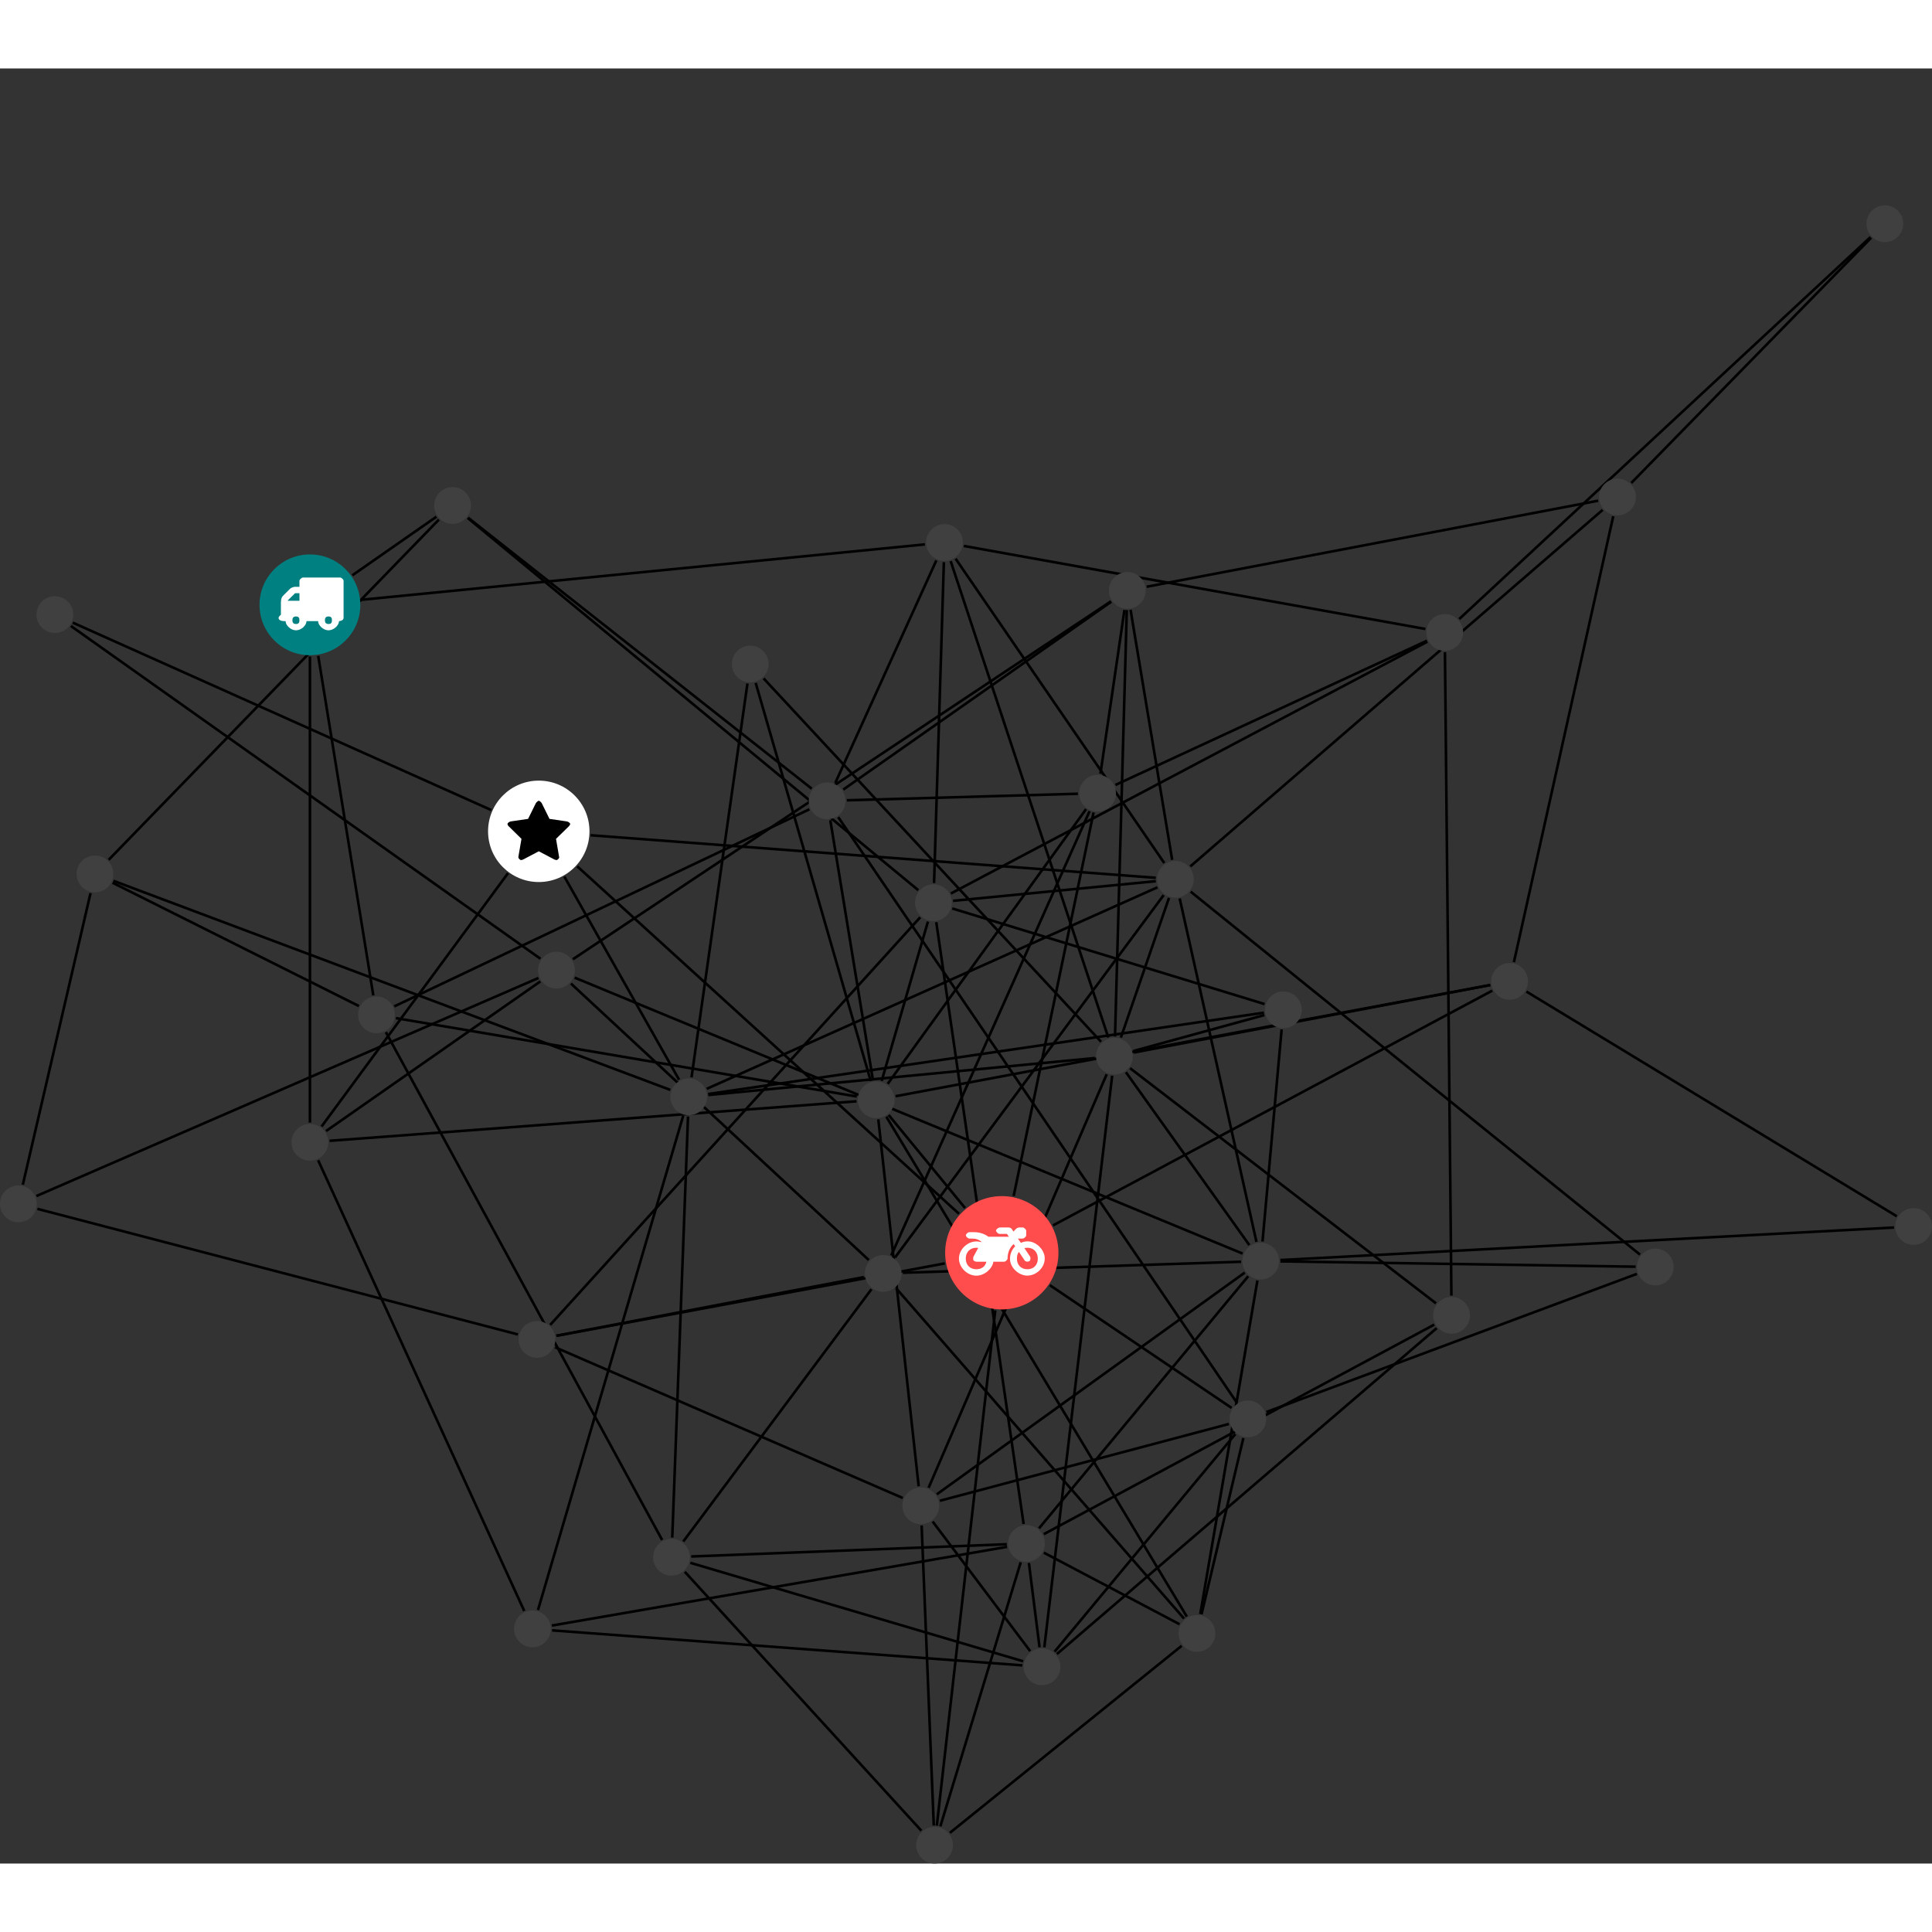 <?xml version="1.0" encoding="UTF-8"?>
<svg xmlns="http://www.w3.org/2000/svg" xmlns:xlink="http://www.w3.org/1999/xlink" width="296.240pt" height="296.240pt" viewBox="0.000 -20.990 296.240 275.250" version="1.1">
<rect x="0.000" y="-20.990" width="296.240" height="275.250" fill="#333333" stroke="none"/>
<defs>
<g>
<symbol overflow="visible" id="glyph0-0">
<path style="stroke:none;" d="M 1.422 -0.75 L 1.422 -7.922 L 3.562 -7.922 L 3.562 -0.891 L 1.422 -0.891 Z M 0.625 0 L 4.531 0 L 4.531 -8.812 L 0.438 -8.812 L 0.438 0 Z M 0.625 0 "/>
</symbol>
<symbol overflow="visible" id="glyph0-1">
<path style="stroke:none;" d="M 3.375 -0.844 C 3.375 -0.453 3.234 -0.266 2.844 -0.266 C 2.469 -0.266 2.297 -0.453 2.297 -0.844 C 2.297 -1.219 2.469 -1.422 2.844 -1.422 C 3.234 -1.422 3.375 -1.219 3.375 -0.844 Z M 1.594 -3.688 L 1.594 -3.859 C 1.594 -3.875 1.578 -3.875 1.594 -3.891 L 2.688 -4.969 C 2.703 -5 2.656 -4.984 2.688 -4.984 L 3.375 -4.984 L 3.375 -3.828 L 1.594 -3.828 Z M 8.359 -0.844 C 8.359 -0.453 8.219 -0.266 7.828 -0.266 C 7.453 -0.266 7.281 -0.453 7.281 -0.844 C 7.281 -1.219 7.453 -1.422 7.828 -1.422 C 8.219 -1.422 8.359 -1.219 8.359 -0.844 Z M 10.141 -6.891 C 10.141 -7.094 9.812 -7.391 9.609 -7.391 L 3.922 -7.391 C 3.719 -7.391 3.375 -7.094 3.375 -6.891 L 3.375 -5.969 L 2.672 -5.969 C 2.469 -5.969 2.078 -5.812 1.938 -5.672 L 0.844 -4.578 C 0.531 -4.266 0.531 -3.734 0.531 -3.328 L 0.531 -1.688 C 0.516 -1.688 0.172 -1.391 0.172 -1.203 C 0.172 -0.781 0.781 -0.703 1.062 -0.703 L 1.25 -0.703 C 1.25 -0.047 2.062 0.703 2.844 0.703 C 3.641 0.703 4.453 -0.047 4.453 -0.703 L 6.234 -0.703 C 6.234 -0.047 7.047 0.703 7.828 0.703 C 8.625 0.703 9.438 -0.047 9.438 -0.703 C 9.547 -0.703 10.141 -0.781 10.141 -1.203 Z M 10.141 -6.891 "/>
</symbol>
<symbol overflow="visible" id="glyph0-2">
<path style="stroke:none;" d="M 12.969 -2.906 C 12.844 -3.984 11.859 -5.016 10.781 -5.219 C 10.234 -5.328 9.703 -5.219 9.328 -5.031 L 8.875 -5.688 L 9.609 -5.688 C 9.812 -5.688 10.141 -5.984 10.141 -6.188 L 10.141 -6.891 C 10.141 -7.094 9.812 -7.391 9.609 -7.391 L 9.047 -7.391 C 8.969 -7.391 8.734 -7.312 8.656 -7.25 L 8.188 -6.766 L 7.891 -7.203 C 7.828 -7.281 7.594 -7.391 7.484 -7.391 L 6.078 -7.391 C 5.906 -7.391 5.547 -7.125 5.516 -6.953 C 5.484 -6.734 5.828 -6.406 6.047 -6.406 L 7.188 -6.406 L 7.484 -5.969 L 4.344 -5.969 C 4.141 -6.125 3.375 -6.672 2.141 -6.672 L 1.422 -6.672 C 1.219 -6.672 0.891 -6.375 0.891 -6.188 C 0.891 -5.984 1.219 -5.688 1.422 -5.688 L 1.781 -5.688 C 2.484 -5.688 2.906 -5.516 3.281 -5.188 L 3.25 -5.141 C 3.078 -5.188 2.797 -5.25 2.5 -5.25 C 1.109 -5.25 -0.172 -4 -0.172 -2.625 C -0.172 -1.25 1.109 0 2.5 0 C 3.75 0 4.953 -1.062 5.109 -2.141 L 6.766 -2.141 C 6.969 -2.141 7.281 -2.438 7.281 -2.625 C 7.281 -3.609 7.688 -4.391 8.219 -4.844 L 8.453 -4.5 C 7.969 -4.062 7.578 -3.203 7.672 -2.359 C 7.781 -1.172 8.969 -0.094 10.141 -0.016 C 11.703 0.094 13.156 -1.344 12.969 -2.906 Z M 2.5 -0.984 C 1.516 -0.984 0.875 -1.641 0.875 -2.625 C 0.875 -3.594 1.516 -4.281 2.5 -4.281 C 2.672 -4.281 2.844 -4.234 2.781 -4.25 L 2.047 -2.891 C 2 -2.781 2 -2.469 2.047 -2.359 C 2.125 -2.25 2.375 -2.141 2.5 -2.141 L 4.031 -2.141 C 3.891 -1.453 3.344 -0.984 2.5 -0.984 Z M 10.328 -0.984 C 9.344 -0.984 8.719 -1.641 8.719 -2.625 C 8.719 -3.109 8.859 -3.469 9.031 -3.641 L 9.906 -2.328 C 9.969 -2.219 10.203 -2.141 10.328 -2.141 C 10.391 -2.141 10.594 -2.188 10.641 -2.234 C 10.812 -2.344 10.844 -2.75 10.734 -2.922 L 9.875 -4.219 C 9.859 -4.219 10.094 -4.281 10.328 -4.281 C 11.297 -4.281 11.922 -3.594 11.922 -2.625 C 11.922 -1.641 11.297 -0.984 10.328 -0.984 Z M 10.328 -0.984 "/>
</symbol>
<symbol overflow="visible" id="glyph0-3">
<path style="stroke:none;" d="M 9.438 -5.078 C 9.438 -5.25 9.078 -5.453 8.938 -5.469 L 6.266 -5.859 L 5.078 -8.266 C 5.031 -8.375 4.75 -8.641 4.625 -8.641 C 4.5 -8.641 4.234 -8.375 4.172 -8.266 L 2.984 -5.859 L 0.312 -5.469 C 0.172 -5.453 -0.172 -5.25 -0.172 -5.078 C -0.172 -4.969 -0.062 -4.781 0.016 -4.719 L 1.969 -2.797 L 1.5 -0.062 C 1.5 -0.016 1.5 0.016 1.5 0.047 C 1.5 0.203 1.75 0.453 1.906 0.453 C 1.984 0.453 2.188 0.406 2.25 0.359 L 4.625 -0.891 L 7 0.359 C 7.062 0.406 7.266 0.453 7.344 0.453 C 7.5 0.453 7.75 0.203 7.75 0.047 C 7.75 0.016 7.75 -0.016 7.734 -0.062 L 7.266 -2.797 L 9.234 -4.719 C 9.297 -4.781 9.438 -4.969 9.438 -5.078 Z M 9.438 -5.078 "/>
</symbol>
</g>
<clipPath id="clip1">
  <path d="M 138 163 L 159 163 L 159 254.262 L 138 254.262 Z M 138 163 "/>
</clipPath>
<clipPath id="clip2">
  <path d="M 140 215 L 187 215 L 187 254.262 L 140 254.262 Z M 140 215 "/>
</clipPath>
<clipPath id="clip3">
  <path d="M 135 196 L 149 196 L 149 254.262 L 135 254.262 Z M 135 196 "/>
</clipPath>
<clipPath id="clip4">
  <path d="M 99 203 L 147 203 L 147 254.262 L 99 254.262 Z M 99 203 "/>
</clipPath>
<clipPath id="clip5">
  <path d="M 138 202 L 163 202 L 163 254.262 L 138 254.262 Z M 138 202 "/>
</clipPath>
<clipPath id="clip6">
  <path d="M 190 151 L 296.238 151 L 296.238 168 L 190 168 Z M 190 151 "/>
</clipPath>
<clipPath id="clip7">
  <path d="M 228 114 L 296.238 114 L 296.238 161 L 228 161 Z M 228 114 "/>
</clipPath>
<clipPath id="clip8">
  <path d="M 140 248 L 147 248 L 147 254.262 L 140 254.262 Z M 140 248 "/>
</clipPath>
<clipPath id="clip9">
  <path d="M 290 153 L 296.238 153 L 296.238 160 L 290 160 Z M 290 153 "/>
</clipPath>
</defs>
<g id="surface1">
<path style="fill:none;stroke-width:0.399;stroke-linecap:butt;stroke-linejoin:miter;stroke:rgb(0%,0%,0%);stroke-opacity:1;stroke-miterlimit:10;" d="M 0 -7.927 L 0 -79.391 " transform="matrix(1,0,0,-1,47.523,61.257)"/>
<path style="fill:none;stroke-width:0.399;stroke-linecap:butt;stroke-linejoin:miter;stroke:rgb(0%,0%,0%);stroke-opacity:1;stroke-miterlimit:10;" d="M 1.27 -7.825 L 9.719 -59.888 " transform="matrix(1,0,0,-1,47.523,61.257)"/>
<path style="fill:none;stroke-width:0.399;stroke-linecap:butt;stroke-linejoin:miter;stroke:rgb(0%,0%,0%);stroke-opacity:1;stroke-miterlimit:10;" d="M 6.504 4.53 L 19.395 13.511 " transform="matrix(1,0,0,-1,47.523,61.257)"/>
<path style="fill:none;stroke-width:0.399;stroke-linecap:butt;stroke-linejoin:miter;stroke:rgb(0%,0%,0%);stroke-opacity:1;stroke-miterlimit:10;" d="M 7.891 0.777 L 94.293 9.269 " transform="matrix(1,0,0,-1,47.523,61.257)"/>
<path style="fill:none;stroke-width:0.399;stroke-linecap:butt;stroke-linejoin:miter;stroke:rgb(0%,0%,0%);stroke-opacity:1;stroke-miterlimit:10;" d="M 121.309 -66.997 L 69.563 -11.282 " transform="matrix(1,0,0,-1,47.523,61.257)"/>
<path style="fill:none;stroke-width:0.399;stroke-linecap:butt;stroke-linejoin:miter;stroke:rgb(0%,0%,0%);stroke-opacity:1;stroke-miterlimit:10;" d="M 123.008 -72.204 L 112.606 -159.845 " transform="matrix(1,0,0,-1,47.523,61.257)"/>
<path style="fill:none;stroke-width:0.399;stroke-linecap:butt;stroke-linejoin:miter;stroke:rgb(0%,0%,0%);stroke-opacity:1;stroke-miterlimit:10;" d="M 125.118 -71.665 L 144.04 -98.169 " transform="matrix(1,0,0,-1,47.523,61.257)"/>
<path style="fill:none;stroke-width:0.399;stroke-linecap:butt;stroke-linejoin:miter;stroke:rgb(0%,0%,0%);stroke-opacity:1;stroke-miterlimit:10;" d="M 126.329 -68.645 L 180.985 -58.298 " transform="matrix(1,0,0,-1,47.523,61.257)"/>
<path style="fill:none;stroke-width:0.399;stroke-linecap:butt;stroke-linejoin:miter;stroke:rgb(0%,0%,0%);stroke-opacity:1;stroke-miterlimit:10;" d="M 122.168 -71.981 L 94.864 -135.38 " transform="matrix(1,0,0,-1,47.523,61.257)"/>
<path style="fill:none;stroke-width:0.399;stroke-linecap:butt;stroke-linejoin:miter;stroke:rgb(0%,0%,0%);stroke-opacity:1;stroke-miterlimit:10;" d="M 124.344 -66.352 L 131.723 -44.938 " transform="matrix(1,0,0,-1,47.523,61.257)"/>
<path style="fill:none;stroke-width:0.399;stroke-linecap:butt;stroke-linejoin:miter;stroke:rgb(0%,0%,0%);stroke-opacity:1;stroke-miterlimit:10;" d="M 122.415 -66.341 L 98.247 6.698 " transform="matrix(1,0,0,-1,47.523,61.257)"/>
<path style="fill:none;stroke-width:0.399;stroke-linecap:butt;stroke-linejoin:miter;stroke:rgb(0%,0%,0%);stroke-opacity:1;stroke-miterlimit:10;" d="M 120.36 -69.493 L 61.09 -75.157 " transform="matrix(1,0,0,-1,47.523,61.257)"/>
<path style="fill:none;stroke-width:0.399;stroke-linecap:butt;stroke-linejoin:miter;stroke:rgb(0%,0%,0%);stroke-opacity:1;stroke-miterlimit:10;" d="M 125.754 -71.048 L 172.661 -107.102 " transform="matrix(1,0,0,-1,47.523,61.257)"/>
<path style="fill:none;stroke-width:0.399;stroke-linecap:butt;stroke-linejoin:miter;stroke:rgb(0%,0%,0%);stroke-opacity:1;stroke-miterlimit:10;" d="M 126.274 -68.411 L 146.352 -62.899 " transform="matrix(1,0,0,-1,47.523,61.257)"/>
<path style="fill:none;stroke-width:0.399;stroke-linecap:butt;stroke-linejoin:miter;stroke:rgb(0%,0%,0%);stroke-opacity:1;stroke-miterlimit:10;" d="M 123.446 -66.192 L 125.25 -0.805 " transform="matrix(1,0,0,-1,47.523,61.257)"/>
<path style="fill:none;stroke-width:0.399;stroke-linecap:butt;stroke-linejoin:miter;stroke:rgb(0%,0%,0%);stroke-opacity:1;stroke-miterlimit:10;" d="M -44.023 -88.915 L -33.64 -44.196 " transform="matrix(1,0,0,-1,47.523,61.257)"/>
<path style="fill:none;stroke-width:0.399;stroke-linecap:butt;stroke-linejoin:miter;stroke:rgb(0%,0%,0%);stroke-opacity:1;stroke-miterlimit:10;" d="M -41.937 -90.649 L 35.036 -57.216 " transform="matrix(1,0,0,-1,47.523,61.257)"/>
<path style="fill:none;stroke-width:0.399;stroke-linecap:butt;stroke-linejoin:miter;stroke:rgb(0%,0%,0%);stroke-opacity:1;stroke-miterlimit:10;" d="M -41.785 -92.618 L 31.895 -111.876 " transform="matrix(1,0,0,-1,47.523,61.257)"/>
<path style="fill:none;stroke-width:0.399;stroke-linecap:butt;stroke-linejoin:miter;stroke:rgb(0%,0%,0%);stroke-opacity:1;stroke-miterlimit:10;" d="M 99.516 -93.368 L 40.989 -40.098 " transform="matrix(1,0,0,-1,47.523,61.257)"/>
<path style="fill:none;stroke-width:0.399;stroke-linecap:butt;stroke-linejoin:miter;stroke:rgb(0%,0%,0%);stroke-opacity:1;stroke-miterlimit:10;" d="M 113.454 -104.321 L 141.321 -123.138 " transform="matrix(1,0,0,-1,47.523,61.257)"/>
<g clip-path="url(#clip1)" clip-rule="nonzero">
<path style="fill:none;stroke-width:0.399;stroke-linecap:butt;stroke-linejoin:miter;stroke:rgb(0%,0%,0%);stroke-opacity:1;stroke-miterlimit:10;" d="M 105.086 -108.18 L 96.122 -187.188 " transform="matrix(1,0,0,-1,47.523,61.257)"/>
</g>
<path style="fill:none;stroke-width:0.399;stroke-linecap:butt;stroke-linejoin:miter;stroke:rgb(0%,0%,0%);stroke-opacity:1;stroke-miterlimit:10;" d="M 107.903 -90.649 L 120.157 -31.837 " transform="matrix(1,0,0,-1,47.523,61.257)"/>
<path style="fill:none;stroke-width:0.399;stroke-linecap:butt;stroke-linejoin:miter;stroke:rgb(0%,0%,0%);stroke-opacity:1;stroke-miterlimit:10;" d="M 113.926 -95.161 L 181.29 -59.157 " transform="matrix(1,0,0,-1,47.523,61.257)"/>
<path style="fill:none;stroke-width:0.399;stroke-linecap:butt;stroke-linejoin:miter;stroke:rgb(0%,0%,0%);stroke-opacity:1;stroke-miterlimit:10;" d="M 100.45 -92.481 L 88.739 -78.227 " transform="matrix(1,0,0,-1,47.523,61.257)"/>
<path style="fill:none;stroke-width:0.399;stroke-linecap:butt;stroke-linejoin:miter;stroke:rgb(0%,0%,0%);stroke-opacity:1;stroke-miterlimit:10;" d="M 97.352 -100.977 L 37.782 -112.083 " transform="matrix(1,0,0,-1,47.523,61.257)"/>
<path style="fill:none;stroke-width:0.399;stroke-linecap:butt;stroke-linejoin:miter;stroke:rgb(0%,0%,0%);stroke-opacity:1;stroke-miterlimit:10;" d="M 136.711 -154.782 L 143.125 -127.759 " transform="matrix(1,0,0,-1,47.523,61.257)"/>
<g clip-path="url(#clip2)" clip-rule="nonzero">
<path style="fill:none;stroke-width:0.399;stroke-linecap:butt;stroke-linejoin:miter;stroke:rgb(0%,0%,0%);stroke-opacity:1;stroke-miterlimit:10;" d="M 133.665 -159.614 L 98.129 -188.294 " transform="matrix(1,0,0,-1,47.523,61.257)"/>
</g>
<path style="fill:none;stroke-width:0.399;stroke-linecap:butt;stroke-linejoin:miter;stroke:rgb(0%,0%,0%);stroke-opacity:1;stroke-miterlimit:10;" d="M 136.52 -154.743 L 145.282 -103.598 " transform="matrix(1,0,0,-1,47.523,61.257)"/>
<path style="fill:none;stroke-width:0.399;stroke-linecap:butt;stroke-linejoin:miter;stroke:rgb(0%,0%,0%);stroke-opacity:1;stroke-miterlimit:10;" d="M 134.457 -155.134 L 88.379 -78.485 " transform="matrix(1,0,0,-1,47.523,61.257)"/>
<path style="fill:none;stroke-width:0.399;stroke-linecap:butt;stroke-linejoin:miter;stroke:rgb(0%,0%,0%);stroke-opacity:1;stroke-miterlimit:10;" d="M 134.032 -155.446 L 89.883 -104.79 " transform="matrix(1,0,0,-1,47.523,61.257)"/>
<path style="fill:none;stroke-width:0.399;stroke-linecap:butt;stroke-linejoin:miter;stroke:rgb(0%,0%,0%);stroke-opacity:1;stroke-miterlimit:10;" d="M 133.344 -156.309 L 112.532 -145.333 " transform="matrix(1,0,0,-1,47.523,61.257)"/>
<path style="fill:none;stroke-width:0.399;stroke-linecap:butt;stroke-linejoin:miter;stroke:rgb(0%,0%,0%);stroke-opacity:1;stroke-miterlimit:10;" d="M 93.278 -43.751 L 24.196 13.316 " transform="matrix(1,0,0,-1,47.523,61.257)"/>
<path style="fill:none;stroke-width:0.399;stroke-linecap:butt;stroke-linejoin:miter;stroke:rgb(0%,0%,0%);stroke-opacity:1;stroke-miterlimit:10;" d="M 94.762 -48.571 L 87.665 -73.001 " transform="matrix(1,0,0,-1,47.523,61.257)"/>
<path style="fill:none;stroke-width:0.399;stroke-linecap:butt;stroke-linejoin:miter;stroke:rgb(0%,0%,0%);stroke-opacity:1;stroke-miterlimit:10;" d="M 98.61 -45.384 L 129.7 -42.372 " transform="matrix(1,0,0,-1,47.523,61.257)"/>
<path style="fill:none;stroke-width:0.399;stroke-linecap:butt;stroke-linejoin:miter;stroke:rgb(0%,0%,0%);stroke-opacity:1;stroke-miterlimit:10;" d="M 95.7 -42.657 L 97.204 6.546 " transform="matrix(1,0,0,-1,47.523,61.257)"/>
<path style="fill:none;stroke-width:0.399;stroke-linecap:butt;stroke-linejoin:miter;stroke:rgb(0%,0%,0%);stroke-opacity:1;stroke-miterlimit:10;" d="M 98.274 -44.263 L 171.34 -5.645 " transform="matrix(1,0,0,-1,47.523,61.257)"/>
<path style="fill:none;stroke-width:0.399;stroke-linecap:butt;stroke-linejoin:miter;stroke:rgb(0%,0%,0%);stroke-opacity:1;stroke-miterlimit:10;" d="M 93.579 -47.907 L 36.844 -110.403 " transform="matrix(1,0,0,-1,47.523,61.257)"/>
<path style="fill:none;stroke-width:0.399;stroke-linecap:butt;stroke-linejoin:miter;stroke:rgb(0%,0%,0%);stroke-opacity:1;stroke-miterlimit:10;" d="M 98.493 -46.556 L 146.379 -61.216 " transform="matrix(1,0,0,-1,47.523,61.257)"/>
<path style="fill:none;stroke-width:0.399;stroke-linecap:butt;stroke-linejoin:miter;stroke:rgb(0%,0%,0%);stroke-opacity:1;stroke-miterlimit:10;" d="M 96.04 -48.657 L 109.43 -140.938 " transform="matrix(1,0,0,-1,47.523,61.257)"/>
<path style="fill:none;stroke-width:0.399;stroke-linecap:butt;stroke-linejoin:miter;stroke:rgb(0%,0%,0%);stroke-opacity:1;stroke-miterlimit:10;" d="M 68.348 -11.97 L 85.985 -72.997 " transform="matrix(1,0,0,-1,47.523,61.257)"/>
<path style="fill:none;stroke-width:0.399;stroke-linecap:butt;stroke-linejoin:miter;stroke:rgb(0%,0%,0%);stroke-opacity:1;stroke-miterlimit:10;" d="M 67.086 -12.059 L 58.512 -72.454 " transform="matrix(1,0,0,-1,47.523,61.257)"/>
<path style="fill:none;stroke-width:0.399;stroke-linecap:butt;stroke-linejoin:miter;stroke:rgb(0%,0%,0%);stroke-opacity:1;stroke-miterlimit:10;" d="M 30.364 -41.153 L 1.79 -79.981 " transform="matrix(1,0,0,-1,47.523,61.257)"/>
<path style="fill:none;stroke-width:0.399;stroke-linecap:butt;stroke-linejoin:miter;stroke:rgb(0%,0%,0%);stroke-opacity:1;stroke-miterlimit:10;" d="M 27.809 -31.47 L -36.359 -2.731 " transform="matrix(1,0,0,-1,47.523,61.257)"/>
<path style="fill:none;stroke-width:0.399;stroke-linecap:butt;stroke-linejoin:miter;stroke:rgb(0%,0%,0%);stroke-opacity:1;stroke-miterlimit:10;" d="M 43.043 -35.329 L 129.696 -41.856 " transform="matrix(1,0,0,-1,47.523,61.257)"/>
<path style="fill:none;stroke-width:0.399;stroke-linecap:butt;stroke-linejoin:miter;stroke:rgb(0%,0%,0%);stroke-opacity:1;stroke-miterlimit:10;" d="M 39.012 -41.673 L 56.602 -72.813 " transform="matrix(1,0,0,-1,47.523,61.257)"/>
<path style="fill:none;stroke-width:0.399;stroke-linecap:butt;stroke-linejoin:miter;stroke:rgb(0%,0%,0%);stroke-opacity:1;stroke-miterlimit:10;" d="M 114.18 -160.516 L 141.895 -127.145 " transform="matrix(1,0,0,-1,47.523,61.257)"/>
<path style="fill:none;stroke-width:0.399;stroke-linecap:butt;stroke-linejoin:miter;stroke:rgb(0%,0%,0%);stroke-opacity:1;stroke-miterlimit:10;" d="M 110.438 -160.43 L 95.485 -140.559 " transform="matrix(1,0,0,-1,47.523,61.257)"/>
<path style="fill:none;stroke-width:0.399;stroke-linecap:butt;stroke-linejoin:miter;stroke:rgb(0%,0%,0%);stroke-opacity:1;stroke-miterlimit:10;" d="M 109.243 -162.614 L 37.125 -157.247 " transform="matrix(1,0,0,-1,47.523,61.257)"/>
<path style="fill:none;stroke-width:0.399;stroke-linecap:butt;stroke-linejoin:miter;stroke:rgb(0%,0%,0%);stroke-opacity:1;stroke-miterlimit:10;" d="M 109.356 -161.985 L 58.336 -146.891 " transform="matrix(1,0,0,-1,47.523,61.257)"/>
<path style="fill:none;stroke-width:0.399;stroke-linecap:butt;stroke-linejoin:miter;stroke:rgb(0%,0%,0%);stroke-opacity:1;stroke-miterlimit:10;" d="M 114.54 -160.876 L 172.766 -110.907 " transform="matrix(1,0,0,-1,47.523,61.257)"/>
<path style="fill:none;stroke-width:0.399;stroke-linecap:butt;stroke-linejoin:miter;stroke:rgb(0%,0%,0%);stroke-opacity:1;stroke-miterlimit:10;" d="M 111.875 -159.845 L 110.243 -146.915 " transform="matrix(1,0,0,-1,47.523,61.257)"/>
<path style="fill:none;stroke-width:0.399;stroke-linecap:butt;stroke-linejoin:miter;stroke:rgb(0%,0%,0%);stroke-opacity:1;stroke-miterlimit:10;" d="M 203.461 -102.587 L 146.649 -123.77 " transform="matrix(1,0,0,-1,47.523,61.257)"/>
<path style="fill:none;stroke-width:0.399;stroke-linecap:butt;stroke-linejoin:miter;stroke:rgb(0%,0%,0%);stroke-opacity:1;stroke-miterlimit:10;" d="M 203.274 -101.485 L 148.809 -100.669 " transform="matrix(1,0,0,-1,47.523,61.257)"/>
<path style="fill:none;stroke-width:0.399;stroke-linecap:butt;stroke-linejoin:miter;stroke:rgb(0%,0%,0%);stroke-opacity:1;stroke-miterlimit:10;" d="M 203.942 -99.634 L 135.051 -43.981 " transform="matrix(1,0,0,-1,47.523,61.257)"/>
<path style="fill:none;stroke-width:0.399;stroke-linecap:butt;stroke-linejoin:miter;stroke:rgb(0%,0%,0%);stroke-opacity:1;stroke-miterlimit:10;" d="M 3.008 -82.184 L 83.813 -76.122 " transform="matrix(1,0,0,-1,47.523,61.257)"/>
<path style="fill:none;stroke-width:0.399;stroke-linecap:butt;stroke-linejoin:miter;stroke:rgb(0%,0%,0%);stroke-opacity:1;stroke-miterlimit:10;" d="M 1.254 -85.153 L 32.864 -154.278 " transform="matrix(1,0,0,-1,47.523,61.257)"/>
<path style="fill:none;stroke-width:0.399;stroke-linecap:butt;stroke-linejoin:miter;stroke:rgb(0%,0%,0%);stroke-opacity:1;stroke-miterlimit:10;" d="M 2.473 -80.684 L 35.332 -57.739 " transform="matrix(1,0,0,-1,47.523,61.257)"/>
<path style="fill:none;stroke-width:0.399;stroke-linecap:butt;stroke-linejoin:miter;stroke:rgb(0%,0%,0%);stroke-opacity:1;stroke-miterlimit:10;" d="M 140.907 -125.598 L 96.586 -137.376 " transform="matrix(1,0,0,-1,47.523,61.257)"/>
<path style="fill:none;stroke-width:0.399;stroke-linecap:butt;stroke-linejoin:miter;stroke:rgb(0%,0%,0%);stroke-opacity:1;stroke-miterlimit:10;" d="M 142.125 -122.329 L 81.004 -32.552 " transform="matrix(1,0,0,-1,47.523,61.257)"/>
<g clip-path="url(#clip3)" clip-rule="nonzero">
<path style="fill:none;stroke-width:0.399;stroke-linecap:butt;stroke-linejoin:miter;stroke:rgb(0%,0%,0%);stroke-opacity:1;stroke-miterlimit:10;" d="M 95.657 -187.173 L 93.793 -141.165 " transform="matrix(1,0,0,-1,47.523,61.257)"/>
</g>
<g clip-path="url(#clip4)" clip-rule="nonzero">
<path style="fill:none;stroke-width:0.399;stroke-linecap:butt;stroke-linejoin:miter;stroke:rgb(0%,0%,0%);stroke-opacity:1;stroke-miterlimit:10;" d="M 93.747 -187.962 L 57.477 -148.263 " transform="matrix(1,0,0,-1,47.523,61.257)"/>
</g>
<g clip-path="url(#clip5)" clip-rule="nonzero">
<path style="fill:none;stroke-width:0.399;stroke-linecap:butt;stroke-linejoin:miter;stroke:rgb(0%,0%,0%);stroke-opacity:1;stroke-miterlimit:10;" d="M 96.661 -187.302 L 108.985 -146.809 " transform="matrix(1,0,0,-1,47.523,61.257)"/>
</g>
<path style="fill:none;stroke-width:0.399;stroke-linecap:butt;stroke-linejoin:miter;stroke:rgb(0%,0%,0%);stroke-opacity:1;stroke-miterlimit:10;" d="M -30.261 -42.61 L 7.504 -61.516 " transform="matrix(1,0,0,-1,47.523,61.257)"/>
<path style="fill:none;stroke-width:0.399;stroke-linecap:butt;stroke-linejoin:miter;stroke:rgb(0%,0%,0%);stroke-opacity:1;stroke-miterlimit:10;" d="M -30.855 -39.091 L 19.77 13.069 " transform="matrix(1,0,0,-1,47.523,61.257)"/>
<path style="fill:none;stroke-width:0.399;stroke-linecap:butt;stroke-linejoin:miter;stroke:rgb(0%,0%,0%);stroke-opacity:1;stroke-miterlimit:10;" d="M -30.132 -42.317 L 55.262 -74.38 " transform="matrix(1,0,0,-1,47.523,61.257)"/>
<g clip-path="url(#clip6)" clip-rule="nonzero">
<path style="fill:none;stroke-width:0.399;stroke-linecap:butt;stroke-linejoin:miter;stroke:rgb(0%,0%,0%);stroke-opacity:1;stroke-miterlimit:10;" d="M 242.891 -95.477 L 148.805 -100.466 " transform="matrix(1,0,0,-1,47.523,61.257)"/>
</g>
<g clip-path="url(#clip7)" clip-rule="nonzero">
<path style="fill:none;stroke-width:0.399;stroke-linecap:butt;stroke-linejoin:miter;stroke:rgb(0%,0%,0%);stroke-opacity:1;stroke-miterlimit:10;" d="M 243.321 -93.755 L 186.532 -59.302 " transform="matrix(1,0,0,-1,47.523,61.257)"/>
</g>
<path style="fill:none;stroke-width:0.399;stroke-linecap:butt;stroke-linejoin:miter;stroke:rgb(0%,0%,0%);stroke-opacity:1;stroke-miterlimit:10;" d="M 13.18 -63.372 L 83.848 -75.391 " transform="matrix(1,0,0,-1,47.523,61.257)"/>
<path style="fill:none;stroke-width:0.399;stroke-linecap:butt;stroke-linejoin:miter;stroke:rgb(0%,0%,0%);stroke-opacity:1;stroke-miterlimit:10;" d="M 12.93 -61.571 L 76.579 -31.352 " transform="matrix(1,0,0,-1,47.523,61.257)"/>
<path style="fill:none;stroke-width:0.399;stroke-linecap:butt;stroke-linejoin:miter;stroke:rgb(0%,0%,0%);stroke-opacity:1;stroke-miterlimit:10;" d="M 11.645 -65.52 L 54 -143.384 " transform="matrix(1,0,0,-1,47.523,61.257)"/>
<path style="fill:none;stroke-width:0.399;stroke-linecap:butt;stroke-linejoin:miter;stroke:rgb(0%,0%,0%);stroke-opacity:1;stroke-miterlimit:10;" d="M 202.606 18.687 L 239.383 56.284 " transform="matrix(1,0,0,-1,47.523,61.257)"/>
<path style="fill:none;stroke-width:0.399;stroke-linecap:butt;stroke-linejoin:miter;stroke:rgb(0%,0%,0%);stroke-opacity:1;stroke-miterlimit:10;" d="M 199.84 13.585 L 184.61 -54.79 " transform="matrix(1,0,0,-1,47.523,61.257)"/>
<path style="fill:none;stroke-width:0.399;stroke-linecap:butt;stroke-linejoin:miter;stroke:rgb(0%,0%,0%);stroke-opacity:1;stroke-miterlimit:10;" d="M 198.215 14.558 L 134.989 -40.11 " transform="matrix(1,0,0,-1,47.523,61.257)"/>
<path style="fill:none;stroke-width:0.399;stroke-linecap:butt;stroke-linejoin:miter;stroke:rgb(0%,0%,0%);stroke-opacity:1;stroke-miterlimit:10;" d="M 197.532 15.968 L 128.297 2.773 " transform="matrix(1,0,0,-1,47.523,61.257)"/>
<path style="fill:none;stroke-width:0.399;stroke-linecap:butt;stroke-linejoin:miter;stroke:rgb(0%,0%,0%);stroke-opacity:1;stroke-miterlimit:10;" d="M 143.344 -102.388 L 96.118 -136.388 " transform="matrix(1,0,0,-1,47.523,61.257)"/>
<path style="fill:none;stroke-width:0.399;stroke-linecap:butt;stroke-linejoin:miter;stroke:rgb(0%,0%,0%);stroke-opacity:1;stroke-miterlimit:10;" d="M 145.133 -97.68 L 133.364 -45.028 " transform="matrix(1,0,0,-1,47.523,61.257)"/>
<path style="fill:none;stroke-width:0.399;stroke-linecap:butt;stroke-linejoin:miter;stroke:rgb(0%,0%,0%);stroke-opacity:1;stroke-miterlimit:10;" d="M 143.004 -99.473 L 40.594 -57.165 " transform="matrix(1,0,0,-1,47.523,61.257)"/>
<path style="fill:none;stroke-width:0.399;stroke-linecap:butt;stroke-linejoin:miter;stroke:rgb(0%,0%,0%);stroke-opacity:1;stroke-miterlimit:10;" d="M 146.063 -97.618 L 148.993 -65.106 " transform="matrix(1,0,0,-1,47.523,61.257)"/>
<path style="fill:none;stroke-width:0.399;stroke-linecap:butt;stroke-linejoin:miter;stroke:rgb(0%,0%,0%);stroke-opacity:1;stroke-miterlimit:10;" d="M 142.778 -100.723 L 90.918 -102.415 " transform="matrix(1,0,0,-1,47.523,61.257)"/>
<path style="fill:none;stroke-width:0.399;stroke-linecap:butt;stroke-linejoin:miter;stroke:rgb(0%,0%,0%);stroke-opacity:1;stroke-miterlimit:10;" d="M 143.868 -102.946 L 111.79 -141.602 " transform="matrix(1,0,0,-1,47.523,61.257)"/>
<path style="fill:none;stroke-width:0.399;stroke-linecap:butt;stroke-linejoin:miter;stroke:rgb(0%,0%,0%);stroke-opacity:1;stroke-miterlimit:10;" d="M 119.008 -31.329 L 88.59 -73.45 " transform="matrix(1,0,0,-1,47.523,61.257)"/>
<path style="fill:none;stroke-width:0.399;stroke-linecap:butt;stroke-linejoin:miter;stroke:rgb(0%,0%,0%);stroke-opacity:1;stroke-miterlimit:10;" d="M 117.758 -28.966 L 82.325 -29.97 " transform="matrix(1,0,0,-1,47.523,61.257)"/>
<path style="fill:none;stroke-width:0.399;stroke-linecap:butt;stroke-linejoin:miter;stroke:rgb(0%,0%,0%);stroke-opacity:1;stroke-miterlimit:10;" d="M 123.512 -27.614 L 171.27 -5.501 " transform="matrix(1,0,0,-1,47.523,61.257)"/>
<path style="fill:none;stroke-width:0.399;stroke-linecap:butt;stroke-linejoin:miter;stroke:rgb(0%,0%,0%);stroke-opacity:1;stroke-miterlimit:10;" d="M 121.211 -25.895 L 124.895 -0.778 " transform="matrix(1,0,0,-1,47.523,61.257)"/>
<path style="fill:none;stroke-width:0.399;stroke-linecap:butt;stroke-linejoin:miter;stroke:rgb(0%,0%,0%);stroke-opacity:1;stroke-miterlimit:10;" d="M 119.543 -31.638 L 89.133 -99.759 " transform="matrix(1,0,0,-1,47.523,61.257)"/>
<path style="fill:none;stroke-width:0.399;stroke-linecap:butt;stroke-linejoin:miter;stroke:rgb(0%,0%,0%);stroke-opacity:1;stroke-miterlimit:10;" d="M 239.282 56.386 L 176.219 -2.18 " transform="matrix(1,0,0,-1,47.523,61.257)"/>
<path style="fill:none;stroke-width:0.399;stroke-linecap:butt;stroke-linejoin:miter;stroke:rgb(0%,0%,0%);stroke-opacity:1;stroke-miterlimit:10;" d="M -36.652 -3.243 L 35.344 -54.266 " transform="matrix(1,0,0,-1,47.523,61.257)"/>
<path style="fill:none;stroke-width:0.399;stroke-linecap:butt;stroke-linejoin:miter;stroke:rgb(0%,0%,0%);stroke-opacity:1;stroke-miterlimit:10;" d="M 24.239 13.366 L 76.938 -28.188 " transform="matrix(1,0,0,-1,47.523,61.257)"/>
<path style="fill:none;stroke-width:0.399;stroke-linecap:butt;stroke-linejoin:miter;stroke:rgb(0%,0%,0%);stroke-opacity:1;stroke-miterlimit:10;" d="M 180.985 -58.29 L 89.79 -75.345 " transform="matrix(1,0,0,-1,47.523,61.257)"/>
<path style="fill:none;stroke-width:0.399;stroke-linecap:butt;stroke-linejoin:miter;stroke:rgb(0%,0%,0%);stroke-opacity:1;stroke-miterlimit:10;" d="M 93.34 -135.149 L 87.153 -78.895 " transform="matrix(1,0,0,-1,47.523,61.257)"/>
<path style="fill:none;stroke-width:0.399;stroke-linecap:butt;stroke-linejoin:miter;stroke:rgb(0%,0%,0%);stroke-opacity:1;stroke-miterlimit:10;" d="M 90.899 -136.95 L 37.586 -113.837 " transform="matrix(1,0,0,-1,47.523,61.257)"/>
<path style="fill:none;stroke-width:0.399;stroke-linecap:butt;stroke-linejoin:miter;stroke:rgb(0%,0%,0%);stroke-opacity:1;stroke-miterlimit:10;" d="M 86.336 -72.919 L 79.793 -33.036 " transform="matrix(1,0,0,-1,47.523,61.257)"/>
<path style="fill:none;stroke-width:0.399;stroke-linecap:butt;stroke-linejoin:miter;stroke:rgb(0%,0%,0%);stroke-opacity:1;stroke-miterlimit:10;" d="M 131 -39.595 L 99.004 7.073 " transform="matrix(1,0,0,-1,47.523,61.257)"/>
<path style="fill:none;stroke-width:0.399;stroke-linecap:butt;stroke-linejoin:miter;stroke:rgb(0%,0%,0%);stroke-opacity:1;stroke-miterlimit:10;" d="M 129.95 -43.313 L 60.84 -74.212 " transform="matrix(1,0,0,-1,47.523,61.257)"/>
<path style="fill:none;stroke-width:0.399;stroke-linecap:butt;stroke-linejoin:miter;stroke:rgb(0%,0%,0%);stroke-opacity:1;stroke-miterlimit:10;" d="M 132.211 -39.106 L 125.829 -0.766 " transform="matrix(1,0,0,-1,47.523,61.257)"/>
<path style="fill:none;stroke-width:0.399;stroke-linecap:butt;stroke-linejoin:miter;stroke:rgb(0%,0%,0%);stroke-opacity:1;stroke-miterlimit:10;" d="M 130.907 -44.509 L 89.7 -100.091 " transform="matrix(1,0,0,-1,47.523,61.257)"/>
<path style="fill:none;stroke-width:0.399;stroke-linecap:butt;stroke-linejoin:miter;stroke:rgb(0%,0%,0%);stroke-opacity:1;stroke-miterlimit:10;" d="M 96.051 6.816 L 80.555 -27.309 " transform="matrix(1,0,0,-1,47.523,61.257)"/>
<path style="fill:none;stroke-width:0.399;stroke-linecap:butt;stroke-linejoin:miter;stroke:rgb(0%,0%,0%);stroke-opacity:1;stroke-miterlimit:10;" d="M 100.266 9.03 L 171.036 -3.7 " transform="matrix(1,0,0,-1,47.523,61.257)"/>
<path style="fill:none;stroke-width:0.399;stroke-linecap:butt;stroke-linejoin:miter;stroke:rgb(0%,0%,0%);stroke-opacity:1;stroke-miterlimit:10;" d="M 34.969 -154.126 L 57.235 -78.337 " transform="matrix(1,0,0,-1,47.523,61.257)"/>
<path style="fill:none;stroke-width:0.399;stroke-linecap:butt;stroke-linejoin:miter;stroke:rgb(0%,0%,0%);stroke-opacity:1;stroke-miterlimit:10;" d="M 37.09 -156.509 L 106.891 -144.438 " transform="matrix(1,0,0,-1,47.523,61.257)"/>
<path style="fill:none;stroke-width:0.399;stroke-linecap:butt;stroke-linejoin:miter;stroke:rgb(0%,0%,0%);stroke-opacity:1;stroke-miterlimit:10;" d="M 81.778 -28.325 L 122.864 0.476 " transform="matrix(1,0,0,-1,47.523,61.257)"/>
<path style="fill:none;stroke-width:0.399;stroke-linecap:butt;stroke-linejoin:miter;stroke:rgb(0%,0%,0%);stroke-opacity:1;stroke-miterlimit:10;" d="M 57.973 -78.458 L 55.555 -143.02 " transform="matrix(1,0,0,-1,47.523,61.257)"/>
<path style="fill:none;stroke-width:0.399;stroke-linecap:butt;stroke-linejoin:miter;stroke:rgb(0%,0%,0%);stroke-opacity:1;stroke-miterlimit:10;" d="M 61.071 -75.005 L 146.278 -62.536 " transform="matrix(1,0,0,-1,47.523,61.257)"/>
<path style="fill:none;stroke-width:0.399;stroke-linecap:butt;stroke-linejoin:miter;stroke:rgb(0%,0%,0%);stroke-opacity:1;stroke-miterlimit:10;" d="M 174.036 -7.251 L 175.024 -105.923 " transform="matrix(1,0,0,-1,47.523,61.257)"/>
<path style="fill:none;stroke-width:0.399;stroke-linecap:butt;stroke-linejoin:miter;stroke:rgb(0%,0%,0%);stroke-opacity:1;stroke-miterlimit:10;" d="M 40.317 -54.341 L 122.821 0.538 " transform="matrix(1,0,0,-1,47.523,61.257)"/>
<path style="fill:none;stroke-width:0.399;stroke-linecap:butt;stroke-linejoin:miter;stroke:rgb(0%,0%,0%);stroke-opacity:1;stroke-miterlimit:10;" d="M 40.016 -58.067 L 85.688 -100.462 " transform="matrix(1,0,0,-1,47.523,61.257)"/>
<path style="fill:none;stroke-width:0.399;stroke-linecap:butt;stroke-linejoin:miter;stroke:rgb(0%,0%,0%);stroke-opacity:1;stroke-miterlimit:10;" d="M 37.782 -112.071 L 84.938 -103.079 " transform="matrix(1,0,0,-1,47.523,61.257)"/>
<path style="fill:none;stroke-width:0.399;stroke-linecap:butt;stroke-linejoin:miter;stroke:rgb(0%,0%,0%);stroke-opacity:1;stroke-miterlimit:10;" d="M 57.247 -143.618 L 86.098 -104.934 " transform="matrix(1,0,0,-1,47.523,61.257)"/>
<path style="fill:none;stroke-width:0.399;stroke-linecap:butt;stroke-linejoin:miter;stroke:rgb(0%,0%,0%);stroke-opacity:1;stroke-miterlimit:10;" d="M 58.457 -145.919 L 106.848 -144.04 " transform="matrix(1,0,0,-1,47.523,61.257)"/>
<path style="fill:none;stroke-width:0.399;stroke-linecap:butt;stroke-linejoin:miter;stroke:rgb(0%,0%,0%);stroke-opacity:1;stroke-miterlimit:10;" d="M 172.395 -110.368 L 112.524 -142.497 " transform="matrix(1,0,0,-1,47.523,61.257)"/>
<path style=" stroke:none;fill-rule:nonzero;fill:rgb(0%,50%,50%);fill-opacity:1;" d="M 55.25 61.258 C 55.25 56.988 51.793 53.527 47.523 53.527 C 43.254 53.527 39.793 56.988 39.793 61.258 C 39.793 65.527 43.254 68.984 47.523 68.984 C 51.793 68.984 55.25 65.527 55.25 61.258 Z M 55.25 61.258 "/>
<g style="fill:rgb(100%,100%,100%);fill-opacity:1;">
  <use xlink:href="#glyph0-1" x="42.541" y="64.46"/>
</g>
<path style=" stroke:none;fill-rule:nonzero;fill:rgb(25%,25%,25%);fill-opacity:1;" d="M 173.699 130.465 C 173.699 128.906 172.438 127.645 170.883 127.645 C 169.328 127.645 168.066 128.906 168.066 130.465 C 168.066 132.02 169.328 133.281 170.883 133.281 C 172.438 133.281 173.699 132.02 173.699 130.465 Z M 173.699 130.465 "/>
<path style=" stroke:none;fill-rule:nonzero;fill:rgb(25%,25%,25%);fill-opacity:1;" d="M 5.637 153.109 C 5.637 151.551 4.375 150.289 2.816 150.289 C 1.262 150.289 0 151.551 0 153.109 C 0 154.664 1.262 155.926 2.816 155.926 C 4.375 155.926 5.637 154.664 5.637 153.109 Z M 5.637 153.109 "/>
<path style=" stroke:none;fill-rule:nonzero;fill:rgb(100%,29.999%,29.999%);fill-opacity:1;" d="M 162.297 160.605 C 162.297 155.809 158.406 151.918 153.609 151.918 C 148.812 151.918 144.922 155.809 144.922 160.605 C 144.922 165.402 148.812 169.293 153.609 169.293 C 158.406 169.293 162.297 165.402 162.297 160.605 Z M 162.297 160.605 "/>
<g style="fill:rgb(100%,100%,100%);fill-opacity:1;">
  <use xlink:href="#glyph0-2" x="147.209" y="164.117"/>
</g>
<path style=" stroke:none;fill-rule:nonzero;fill:rgb(25%,25%,25%);fill-opacity:1;" d="M 186.352 218.973 C 186.352 217.418 185.09 216.156 183.531 216.156 C 181.977 216.156 180.715 217.418 180.715 218.973 C 180.715 220.531 181.977 221.793 183.531 221.793 C 185.09 221.793 186.352 220.531 186.352 218.973 Z M 186.352 218.973 "/>
<path style=" stroke:none;fill-rule:nonzero;fill:rgb(25%,25%,25%);fill-opacity:1;" d="M 145.945 106.93 C 145.945 105.371 144.684 104.109 143.129 104.109 C 141.57 104.109 140.309 105.371 140.309 106.93 C 140.309 108.484 141.57 109.746 143.129 109.746 C 144.684 109.746 145.945 108.484 145.945 106.93 Z M 145.945 106.93 "/>
<path style=" stroke:none;fill-rule:nonzero;fill:rgb(25%,25%,25%);fill-opacity:1;" d="M 117.852 70.328 C 117.852 68.773 116.59 67.512 115.031 67.512 C 113.477 67.512 112.215 68.773 112.215 70.328 C 112.215 71.887 113.477 73.148 115.031 73.148 C 116.59 73.148 117.852 71.887 117.852 70.328 Z M 117.852 70.328 "/>
<path style=" stroke:none;fill-rule:nonzero;fill:rgb(100%,100%,100%);fill-opacity:1;" d="M 90.387 95.984 C 90.387 91.691 86.906 88.211 82.613 88.211 C 78.32 88.211 74.836 91.691 74.836 95.984 C 74.836 100.277 78.32 103.762 82.613 103.762 C 86.906 103.762 90.387 100.277 90.387 95.984 Z M 90.387 95.984 "/>
<g style="fill:rgb(0%,0%,0%);fill-opacity:1;">
  <use xlink:href="#glyph0-3" x="77.99" y="99.936"/>
</g>
<path style=" stroke:none;fill-rule:nonzero;fill:rgb(25%,25%,25%);fill-opacity:1;" d="M 162.59 224.094 C 162.59 222.539 161.328 221.277 159.773 221.277 C 158.215 221.277 156.953 222.539 156.953 224.094 C 156.953 225.648 158.215 226.91 159.773 226.91 C 161.328 226.91 162.59 225.648 162.59 224.094 Z M 162.59 224.094 "/>
<path style=" stroke:none;fill-rule:nonzero;fill:rgb(25%,25%,25%);fill-opacity:1;" d="M 256.629 162.785 C 256.629 161.23 255.367 159.969 253.809 159.969 C 252.254 159.969 250.992 161.23 250.992 162.785 C 250.992 164.344 252.254 165.605 253.809 165.605 C 255.367 165.605 256.629 164.344 256.629 162.785 Z M 256.629 162.785 "/>
<path style=" stroke:none;fill-rule:nonzero;fill:rgb(25%,25%,25%);fill-opacity:1;" d="M 50.34 143.664 C 50.34 142.109 49.078 140.848 47.523 140.848 C 45.965 140.848 44.703 142.109 44.703 143.664 C 44.703 145.223 45.965 146.484 47.523 146.484 C 49.078 146.484 50.34 145.223 50.34 143.664 Z M 50.34 143.664 "/>
<path style=" stroke:none;fill-rule:nonzero;fill:rgb(25%,25%,25%);fill-opacity:1;" d="M 194.16 186.078 C 194.16 184.523 192.898 183.262 191.344 183.262 C 189.789 183.262 188.527 184.523 188.527 186.078 C 188.527 187.637 189.789 188.898 191.344 188.898 C 192.898 188.898 194.16 187.637 194.16 186.078 Z M 194.16 186.078 "/>
<g clip-path="url(#clip8)" clip-rule="nonzero">
<path style=" stroke:none;fill-rule:nonzero;fill:rgb(25%,25%,25%);fill-opacity:1;" d="M 146.121 251.441 C 146.121 249.887 144.859 248.625 143.301 248.625 C 141.746 248.625 140.484 249.887 140.484 251.441 C 140.484 253 141.746 254.262 143.301 254.262 C 144.859 254.262 146.121 253 146.121 251.441 Z M 146.121 251.441 "/>
</g>
<path style=" stroke:none;fill-rule:nonzero;fill:rgb(25%,25%,25%);fill-opacity:1;" d="M 17.383 102.516 C 17.383 100.957 16.121 99.695 14.566 99.695 C 13.008 99.695 11.746 100.957 11.746 102.516 C 11.746 104.07 13.008 105.332 14.566 105.332 C 16.121 105.332 17.383 104.07 17.383 102.516 Z M 17.383 102.516 "/>
<g clip-path="url(#clip9)" clip-rule="nonzero">
<path style=" stroke:none;fill-rule:nonzero;fill:rgb(25%,25%,25%);fill-opacity:1;" d="M 296.238 156.574 C 296.238 155.02 294.977 153.758 293.422 153.758 C 291.867 153.758 290.605 155.02 290.605 156.574 C 290.605 158.129 291.867 159.391 293.422 159.391 C 294.977 159.391 296.238 158.129 296.238 156.574 Z M 296.238 156.574 "/>
</g>
<path style=" stroke:none;fill-rule:nonzero;fill:rgb(25%,25%,25%);fill-opacity:1;" d="M 60.547 124.125 C 60.547 122.566 59.285 121.305 57.727 121.305 C 56.172 121.305 54.91 122.566 54.91 124.125 C 54.91 125.68 56.172 126.941 57.727 126.941 C 59.285 126.941 60.547 125.68 60.547 124.125 Z M 60.547 124.125 "/>
<path style=" stroke:none;fill-rule:nonzero;fill:rgb(25%,25%,25%);fill-opacity:1;" d="M 250.836 44.727 C 250.836 43.168 249.574 41.906 248.016 41.906 C 246.461 41.906 245.199 43.168 245.199 44.727 C 245.199 46.281 246.461 47.543 248.016 47.543 C 249.574 47.543 250.836 46.281 250.836 44.727 Z M 250.836 44.727 "/>
<path style=" stroke:none;fill-rule:nonzero;fill:rgb(25%,25%,25%);fill-opacity:1;" d="M 196.133 161.879 C 196.133 160.324 194.871 159.062 193.312 159.062 C 191.758 159.062 190.496 160.324 190.496 161.879 C 190.496 163.438 191.758 164.699 193.312 164.699 C 194.871 164.699 196.133 163.438 196.133 161.879 Z M 196.133 161.879 "/>
<path style=" stroke:none;fill-rule:nonzero;fill:rgb(25%,25%,25%);fill-opacity:1;" d="M 171.113 90.141 C 171.113 88.582 169.852 87.32 168.297 87.32 C 166.738 87.32 165.477 88.582 165.477 90.141 C 165.477 91.695 166.738 92.957 168.297 92.957 C 169.852 92.957 171.113 91.695 171.113 90.141 Z M 171.113 90.141 "/>
<path style=" stroke:none;fill-rule:nonzero;fill:rgb(25%,25%,25%);fill-opacity:1;" d="M 291.832 2.816 C 291.832 1.262 290.57 0 289.012 0 C 287.457 0 286.195 1.262 286.195 2.816 C 286.195 4.375 287.457 5.637 289.012 5.637 C 290.57 5.637 291.832 4.375 291.832 2.816 Z M 291.832 2.816 "/>
<path style=" stroke:none;fill-rule:nonzero;fill:rgb(25%,25%,25%);fill-opacity:1;" d="M 11.23 62.754 C 11.23 61.195 9.969 59.934 8.41 59.934 C 6.855 59.934 5.594 61.195 5.594 62.754 C 5.594 64.309 6.855 65.57 8.41 65.57 C 9.969 65.57 11.23 64.309 11.23 62.754 Z M 11.23 62.754 "/>
<path style=" stroke:none;fill-rule:nonzero;fill:rgb(25%,25%,25%);fill-opacity:1;" d="M 72.211 46.02 C 72.211 44.465 70.949 43.203 69.395 43.203 C 67.836 43.203 66.574 44.465 66.574 46.02 C 66.574 47.578 67.836 48.84 69.395 48.84 C 70.949 48.84 72.211 47.578 72.211 46.02 Z M 72.211 46.02 "/>
<path style=" stroke:none;fill-rule:nonzero;fill:rgb(25%,25%,25%);fill-opacity:1;" d="M 234.289 118.992 C 234.289 117.438 233.027 116.176 231.473 116.176 C 229.914 116.176 228.652 117.438 228.652 118.992 C 228.652 120.547 229.914 121.809 231.473 121.809 C 233.027 121.809 234.289 120.547 234.289 118.992 Z M 234.289 118.992 "/>
<path style=" stroke:none;fill-rule:nonzero;fill:rgb(25%,25%,25%);fill-opacity:1;" d="M 144.008 199.406 C 144.008 197.848 142.746 196.586 141.191 196.586 C 139.633 196.586 138.371 197.848 138.371 199.406 C 138.371 200.961 139.633 202.223 141.191 202.223 C 142.746 202.223 144.008 200.961 144.008 199.406 Z M 144.008 199.406 "/>
<path style=" stroke:none;fill-rule:nonzero;fill:rgb(25%,25%,25%);fill-opacity:1;" d="M 137.164 137.152 C 137.164 135.598 135.902 134.336 134.344 134.336 C 132.789 134.336 131.527 135.598 131.527 137.152 C 131.527 138.711 132.789 139.973 134.344 139.973 C 135.902 139.973 137.164 138.711 137.164 137.152 Z M 137.164 137.152 "/>
<path style=" stroke:none;fill-rule:nonzero;fill:rgb(25%,25%,25%);fill-opacity:1;" d="M 183.043 103.34 C 183.043 101.785 181.781 100.523 180.227 100.523 C 178.668 100.523 177.406 101.785 177.406 103.34 C 177.406 104.895 178.668 106.156 180.227 106.156 C 181.781 106.156 183.043 104.895 183.043 103.34 Z M 183.043 103.34 "/>
<path style=" stroke:none;fill-rule:nonzero;fill:rgb(25%,25%,25%);fill-opacity:1;" d="M 147.637 51.695 C 147.637 50.137 146.375 48.875 144.82 48.875 C 143.262 48.875 142 50.137 142 51.695 C 142 53.25 143.262 54.512 144.82 54.512 C 146.375 54.512 147.637 53.25 147.637 51.695 Z M 147.637 51.695 "/>
<path style=" stroke:none;fill-rule:nonzero;fill:rgb(25%,25%,25%);fill-opacity:1;" d="M 84.457 218.277 C 84.457 216.719 83.195 215.457 81.641 215.457 C 80.082 215.457 78.82 216.719 78.82 218.277 C 78.82 219.832 80.082 221.094 81.641 221.094 C 83.195 221.094 84.457 219.832 84.457 218.277 Z M 84.457 218.277 "/>
<path style=" stroke:none;fill-rule:nonzero;fill:rgb(25%,25%,25%);fill-opacity:1;" d="M 129.645 91.312 C 129.645 89.758 128.383 88.496 126.828 88.496 C 125.273 88.496 124.012 89.758 124.012 91.312 C 124.012 92.871 125.273 94.133 126.828 94.133 C 128.383 94.133 129.645 92.871 129.645 91.312 Z M 129.645 91.312 "/>
<path style=" stroke:none;fill-rule:nonzero;fill:rgb(25%,25%,25%);fill-opacity:1;" d="M 108.426 136.699 C 108.426 135.141 107.164 133.879 105.609 133.879 C 104.051 133.879 102.789 135.141 102.789 136.699 C 102.789 138.254 104.051 139.516 105.609 139.516 C 107.164 139.516 108.426 138.254 108.426 136.699 Z M 108.426 136.699 "/>
<path style=" stroke:none;fill-rule:nonzero;fill:rgb(25%,25%,25%);fill-opacity:1;" d="M 224.348 65.488 C 224.348 63.934 223.086 62.672 221.527 62.672 C 219.973 62.672 218.711 63.934 218.711 65.488 C 218.711 67.047 219.973 68.309 221.527 68.309 C 223.086 68.309 224.348 67.047 224.348 65.488 Z M 224.348 65.488 "/>
<path style=" stroke:none;fill-rule:nonzero;fill:rgb(25%,25%,25%);fill-opacity:1;" d="M 88.145 117.27 C 88.145 115.711 86.883 114.449 85.328 114.449 C 83.77 114.449 82.508 115.711 82.508 117.27 C 82.508 118.824 83.77 120.086 85.328 120.086 C 86.883 120.086 88.145 118.824 88.145 117.27 Z M 88.145 117.27 "/>
<path style=" stroke:none;fill-rule:nonzero;fill:rgb(25%,25%,25%);fill-opacity:1;" d="M 85.156 173.895 C 85.156 172.336 83.895 171.074 82.34 171.074 C 80.781 171.074 79.52 172.336 79.52 173.895 C 79.52 175.449 80.781 176.711 82.34 176.711 C 83.895 176.711 85.156 175.449 85.156 173.895 Z M 85.156 173.895 "/>
<path style=" stroke:none;fill-rule:nonzero;fill:rgb(25%,25%,25%);fill-opacity:1;" d="M 105.781 207.289 C 105.781 205.734 104.52 204.473 102.965 204.473 C 101.406 204.473 100.145 205.734 100.145 207.289 C 100.145 208.848 101.406 210.109 102.965 210.109 C 104.52 210.109 105.781 208.848 105.781 207.289 Z M 105.781 207.289 "/>
<path style=" stroke:none;fill-rule:nonzero;fill:rgb(25%,25%,25%);fill-opacity:1;" d="M 225.395 170.195 C 225.395 168.641 224.133 167.379 222.574 167.379 C 221.02 167.379 219.758 168.641 219.758 170.195 C 219.758 171.754 221.02 173.016 222.574 173.016 C 224.133 173.016 225.395 171.754 225.395 170.195 Z M 225.395 170.195 "/>
<path style=" stroke:none;fill-rule:nonzero;fill:rgb(25%,25%,25%);fill-opacity:1;" d="M 199.602 123.355 C 199.602 121.801 198.34 120.539 196.785 120.539 C 195.227 120.539 193.965 121.801 193.965 123.355 C 193.965 124.914 195.227 126.176 196.785 126.176 C 198.34 126.176 199.602 124.914 199.602 123.355 Z M 199.602 123.355 "/>
<path style=" stroke:none;fill-rule:nonzero;fill:rgb(25%,25%,25%);fill-opacity:1;" d="M 175.672 59.047 C 175.672 57.492 174.41 56.23 172.855 56.23 C 171.297 56.23 170.035 57.492 170.035 59.047 C 170.035 60.605 171.297 61.867 172.855 61.867 C 174.41 61.867 175.672 60.605 175.672 59.047 Z M 175.672 59.047 "/>
<path style=" stroke:none;fill-rule:nonzero;fill:rgb(25%,25%,25%);fill-opacity:1;" d="M 138.242 163.77 C 138.242 162.215 136.98 160.953 135.422 160.953 C 133.867 160.953 132.605 162.215 132.605 163.77 C 132.605 165.328 133.867 166.59 135.422 166.59 C 136.98 166.59 138.242 165.328 138.242 163.77 Z M 138.242 163.77 "/>
<path style=" stroke:none;fill-rule:nonzero;fill:rgb(25%,25%,25%);fill-opacity:1;" d="M 160.203 205.18 C 160.203 203.621 158.941 202.359 157.387 202.359 C 155.828 202.359 154.566 203.621 154.566 205.18 C 154.566 206.734 155.828 207.996 157.387 207.996 C 158.941 207.996 160.203 206.734 160.203 205.18 Z M 160.203 205.18 "/>
</g>
</svg>
